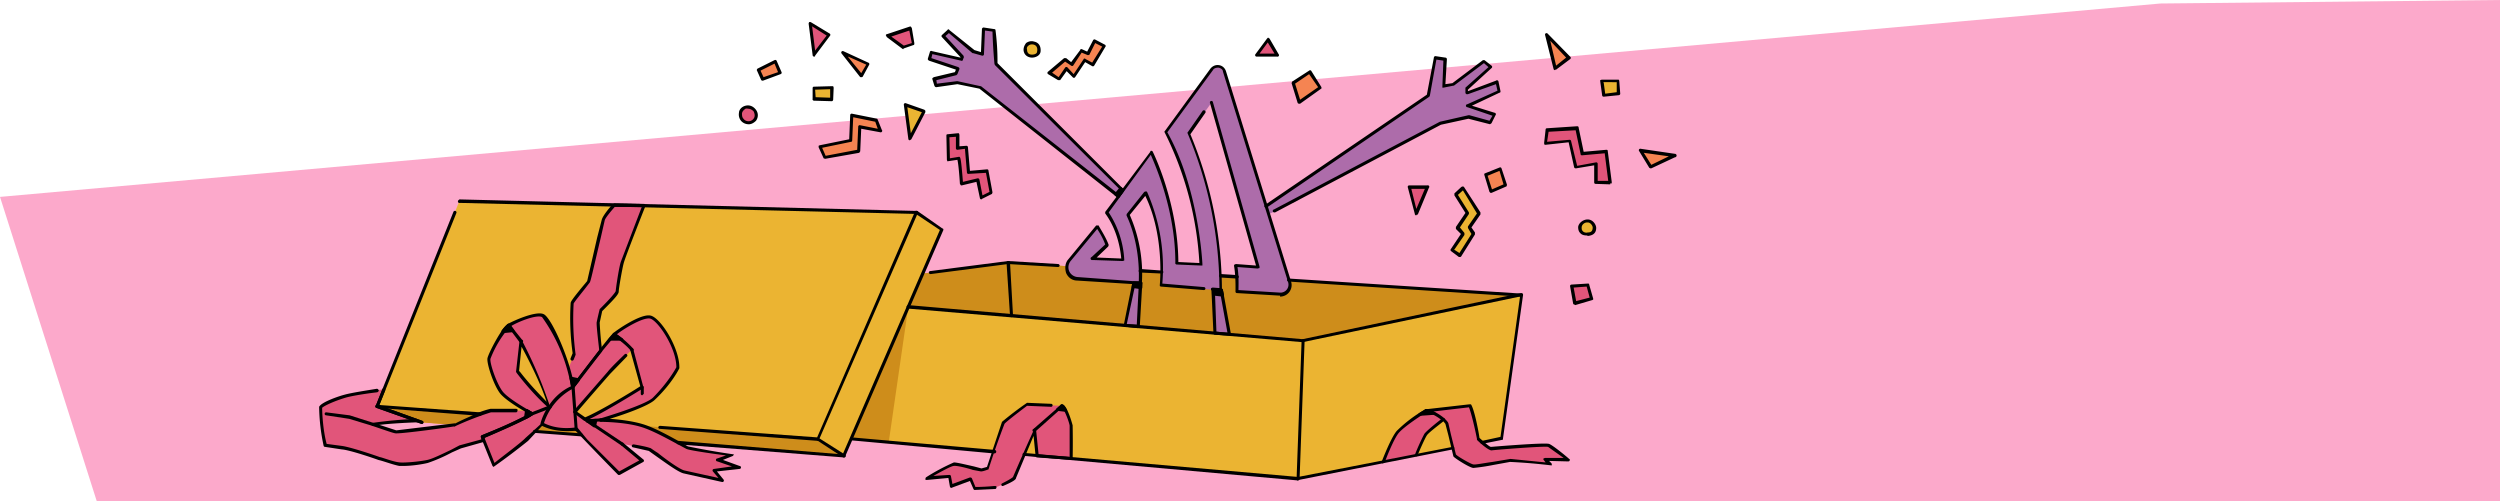 <svg xmlns="http://www.w3.org/2000/svg" width="499" height="100" fill="none"><g clip-path="url(#a)"><path fill="#FCA9CB" d="M499 0v100H19.3L0 39.3 431.2.7 499 0Z"/><path fill="#EBB432" d="M188 45.8 168.4 91l-84.3-6.7-8.8-3.2 16.4-41 91.2 2.3 5.1 3.4Z"/><path fill="#CE8D1B" d="m168.4 91-84.3-6.7-8.8-3.2 88 6.5 5.1 3.4Z"/><path fill="#E1557A" d="m147.5 93.3-4.2-1.5 2.8-1s-8.3-1.2-9-1.5c-.6-.2-5.8-3.5-9.1-4.4-3.3-1-8-1-8-1s8.8-2.7 10.5-4.3c3.4-3.3 4.8-6.3 4.8-6.3 0-3.9-3.8-9.5-5.5-10-1.6-.5-6.2 2.6-7.2 3.4-1 1-8.3 10.6-8.3 10.6a33.2 33.2 0 0 0-6-14.3c-1.3-.6-5.6 1.2-6.8 2-1.2.7-3.7 5.6-4 6.5-.1 1 1.3 5.2 2.5 6.8 1.3 1.7 6.2 4.3 6.2 4.3-1.3 1-10 4.6-10 4.6l2.4 5.7s5.6-4.2 6.6-5.2l3-3.1c3.2 1.8 6.8 1 6.8 1l2 2.3c1 1.2 6.6 6.6 6.6 6.6l4.6-2.6-4-3.3 5.4 1c.4.3 5.6 4.3 7 4.6l7.5 1.7-1.6-2 5-.6Zm-44.2-19.1.7-6.1s4.4 8.2 5.8 13.1c0 0-2.8-2.4-6.5-7Zm13.4 9.5-2-1.5 6.8-7.8 4.6-4.6 2 7.5s-7.9 5-11.4 6.4Z"/><path fill="#E1557A" d="M120 70c-2.5 3-5.7 7.3-5.7 7.3-.1-1.2-.4-2.5-.8-3.8l1.1-2.9c.2-.4-.3-3.8-.4-4.5v-5.6c0-.4 3-4 3.3-4.3.2-.3 2.7-11.5 2.9-12.3.2-.7 2.2-3 2.2-3l6 .2-4.4 11.3a79 79 0 0 0-1 5.8c-.1.5-2.7 3.2-3.3 3.7l-.5 2.5.5 5.6Z"/><path fill="#EBB432" d="m303.7 58.8-4 28.7-40.6 8-89.2-7.9 11.4-26.4 2.9-6.6 17-2.2 102.5 6.4Z"/><path fill="#E1557A" d="M185 95.5s4.5-2.7 5.4-2.8c1-.1 5 1 5.5 1l1.4-.3s2.7-8.5 3-9c.4-.5 4.7-3.7 4.7-3.7l7 .3c.6 0 1.7 3.6 1.8 4v6.5L207 91l-.5-5.1-4 9.4c-.2.7-3.4 1.8-3.8 2l-4 .2-1-1.9L190 97l-.5-2-4.5.5Z"/><path fill="#CE8D1B" d="M303.7 58.8 260.1 68l-78.8-6.8 2.9-6.6 17-2.2 102.5 6.4Z"/><path fill="#E1557A" d="M276.1 92.2s1.7-4.6 2.9-6c1.1-1.4 4.9-3.9 5.6-4.2l8.7-1c.7.8 1.7 6.6 1.7 6.6s2.2 2 2.6 2c.5-.1 10.6-1 11.5-.7.8.3 4 2.9 4 2.9l-4.7-.1 1 1s-6.9-.9-8-.8c-1 0-6.8 1.3-7.3 1.2a15 15 0 0 1-3.7-2.2c-.2-.3-1.4-5.4-1.6-6.3-.1-.3-.4-.6-.7-.9 0 0-3.1 2.4-3.6 3-.5.7-1.9 4.2-1.9 4.2"/><path fill="#AD6CAA" d="M219 45.1s1.4 2.1 2 3.8l-2.8 2.7 6 .2s-.3-5.3-3.3-9.4l8.9-12s5 10 5.1 22l4.8.4s-.6-15.2-7-26.4l9.1-12.6c.7-1 2.3-.7 2.6.4l13 42a2 2 0 0 1-2 2.5l-8.5-.5s.1-3-.3-5.2l4.5.3-9.3-32.8-4.5 6.3s6.5 13.7 6.5 31.2l-12-1.1s1-10.1-3.1-18.4l-3.6 4.4s2.9 5.3 2.6 13.6l-12.7-.9a2.3 2.3 0 0 1-1.5-3.7l5.5-6.8Z"/><path fill="#AD6CAA" d="m299.3 18.3-.4-2-6 2.3-.1-.8 4.7-4.4-1.3-1.2L290 17l-1.9.3.4-5.4-2-.2c-.6 2.6-1.4 7.4-1.4 7.4l-32.4 22.2.5 1.5 34.4-18.1 5.6-1.3 4.3 1.2.8-1.7-5.3-1.7 6.3-2.8ZM242.2 57.8l.3 8.7 2.9.2-1.6-8.7-1.6-.2ZM226.3 56.5l-1.8 8.4 2.7.3.5-8.7h-1.4ZM198.8 12.8l-.2-3.6-.2-3.1-2-.3-.4 5-1.7-.5-5-4.2-1 1.1 3.8 4.1-.2.5-6-1.3-.4 1.3 5.7 1.9-.4 1-4.4 1 .4 1.3 4.3-.5 4.5 1 27.6 21.7.9-1.2-25.3-25.2Z"/><path fill="#E1557A" d="M281.3 37.4h3.6l-2.2 5.2-1.4-5.2Z"/><path fill="#F58452" d="m297.6 38.2-1-3.3 2.8-1.2 1.1 3.3-3 1.2Z"/><path fill="#E1557A" d="m308.5 28.7 4.8-.5 1.2 5.2 4.1-.7-.1 3.7h2.9l-.8-6.1-4.8.4-1-5-6 .3-.3 2.7Z"/><path fill="#EBB432" d="M315.3 45.4c0 1.2 1.1 1.4 1.6 1.4s1.3-.2 1.4-1.3c0-.6-.6-1.3-1.4-1.4-.8 0-1.5.6-1.6 1.3Z"/><path fill="#E1557A" d="m313.7 57.1 3.2-.2.8 2.7-3.4 1-.6-3.5Z"/><path fill="#F58452" d="m327.5 30 2 3.3 4.7-2.2-6.7-1Z"/><path fill="#EBB432" d="M323 16.1v2.6l-2.9.3-.4-2.8h3.2Z"/><path fill="#F58452" d="m313.2 11.5-2.8 2.2-1.7-6.8 4.5 4.6ZM258 16.5l1.3 4 4.2-3-2-3.2-3.4 2.2Z"/><path fill="#E1557A" d="M250.8 11h4.1l-1.8-3.2-2.3 3.2ZM148.7 21.5c-1.2.6-1.1 1.8-.5 2.4.5.7 1.8.9 2.5 0 1-1.3-.7-3-2-2.4Z"/><path fill="#F58452" d="m163.6 29.3 6.2-1.3.2-5 5 1 .7 2-4-.7-.3 4.9-6.7 1.2-1-2.1Z"/><path fill="#E1557A" d="m189.2 27.1 2-.2-.1 2.7 1.8-.2.4 5 3.7-.3.8 4.4-1.9 1-.7-3.5-3.2.7-.6-5.1-2 .3-.2-4.8Z"/><path fill="#EBB432" d="m180.7 20.9.9 6.8 2.8-5.5-3.7-1.3ZM204.6 10c.2 1.7 2.6 1.5 2.8.3.1-.8-.2-1.6-1-1.7-1-.2-1.8.2-1.8 1.4Z"/><path fill="#F58452" d="m209.5 14.6 3-2.7 1.5 1 1.8-2.8 1.4.6 1.3-2.6 1.8 1-2.1 3.8-1.7-1-2.1 3.4-1.5-1.6-1.5 2-2-1.1ZM152.2 15.8l-.8-1.8 3.4-1.7 1 2.2-3.6 1.3Z"/><path fill="#E1557A" d="m161.7 4.6.8 6.4 3-4-3.8-2.4ZM177.3 7.2l4.5-1.5.5 3.1-2 .7-3-2.3Z"/><path fill="#F58452" d="m172 15.1-3.8-4.6 5 2.3L172 15Z"/><path fill="#EBB432" d="m166.1 17.5-3.6.1v2.1l3.5.2.1-2.4ZM292.8 42.5l-1.9 3 1 1.2-2.1 3.1 1.6 1.2 2.7-4.3-.8-1.3 2-2.8-3.4-5.1-1.3 1.4 2.2 3.6Z"/><path fill="#E1557A" d="M105.1 82s-6-.2-7-.1c-1.1 0-7.3 3-7.3 3S80 86.2 79.1 86.1c-.4 0-2.5-.8-4.6-1.5 2.5-.5 8.7-.7 8.7-.7l1 .3-9-3.2 1.4-3.3s-5.9.7-7.8 1.3c-2 .6-4.5 1.6-4.8 2.3 0 0 0 4 1 7.5l3.3.4c1.5.2 6.3 1.8 7.3 2.2 1 .3 2.9 1 4.2 1.1 1.2.1 4-.1 5.5-.5 1.5-.3 5.6-2.5 6.6-2.9 1-.4 4.6-1.3 4.6-1.3l-.2-.7 3.8-1.6c2.5-1.1 5.4-2.5 6-3 0 0-.3-.3-1-.6Z"/><path fill="#CE8D1B" d="m181.3 61.2-3.9 27-7.5-.6 11.4-26.4Z"/><path fill="#000" d="m144.1 96.2-7.6-1.7c-1-.2-3.2-1.8-5.6-3.5l-1.4-1-3.1-.7a.3.3 0 0 1-.3-.3c0-.2.2-.3.4-.3 2.9.5 3.1.7 3.2.7.2 0 .6.4 1.6 1 1.6 1.3 4.4 3.3 5.3 3.5l6.8 1.5-1.1-1.3a.3.3 0 0 1 .2-.5l3.6-.5-2.9-1a.3.3 0 0 1 0-.6l1.7-.6c-2.4-.3-7.3-1-7.9-1.3l-1.3-.7c-1.9-1-5.4-3-7.8-3.7-3.3-1-8-1-8-1a.3.3 0 0 1 0-.7s8.8-2.6 10.4-4.1c3-3 4.5-5.7 4.7-6.1 0-3.9-3.7-9.3-5.2-9.7-1.4-.4-5.8 2.3-7 3.4a204.2 204.2 0 0 0-8.5 10.6.3.3 0 0 1-.3-.3 33.5 33.5 0 0 0-5.8-14c-1-.6-5.1 1-6.5 2a21 21 0 0 0-3.8 6.3c-.2.8 1.2 4.9 2.4 6.5 1.2 1.6 6 4.2 6 4.2l.2.2-.1.3c-1.2 1-8.2 4-9.7 4.6l2 5c1.2-1 5.4-4.1 6.2-5a186.7 186.7 0 0 0 3.4-3.1c3 1.7 6.6 1 6.7 1l.3.1 1.9 2.3 6.4 6.4 4-2.2-3.6-3a.3.3 0 1 1 .4-.5l4 3.3a.3.3 0 0 1 0 .5l-4.7 2.6h-.3a612.8 612.8 0 0 1-8.5-8.8c-.8 0-3.9.4-6.7-1l-2.8 3a135 135 0 0 1-6.9 5.2l-.2-.2-2.3-5.7c-.1-.1 0-.3.1-.4a106 106 0 0 0 9.5-4.3c-1.3-.7-4.7-2.7-5.8-4.1-1.3-1.7-2.7-6-2.5-7 .2-1 2.8-6 4-6.8 1.2-.7 5.7-2.7 7.2-2 1.5.6 5.1 8.7 6 13.8 1.7-2.2 7-9.2 7.9-10 .8-.7 5.6-4 7.5-3.5 2 .5 5.7 6.4 5.7 10.3v.2s-1.4 3-4.9 6.3c-1.2 1.2-6.3 3-9 3.8 1.7.1 4.3.4 6.4 1 2.5.7 6 2.7 8 3.8l1.2.7a150.7 150.7 0 0 0 9.2 1.6l-.2.3-2 .8 3.3 1.2a.3.3 0 0 1 0 .6l-4.5.5 1.3 1.6a.3.3 0 0 1-.3.5ZM116.7 84h-.1l-2-1.5a.3.3 0 0 1-.1-.5l6.8-7.8c.8-1 2.3-2.4 3.4-3.5a.3.3 0 0 1 .4.5l-3.3 3.4a1016 1016 0 0 0-6.6 7.6l1.6 1.1c3.1-1.3 9.8-5.4 11-6.2l-2-7.2a.3.3 0 1 1 .6-.2l2 7.5v.3c-.4.2-8 5-11.5 6.5h-.2Zm-7-2.5h-.1s-3-2.5-6.5-7.1l-.1-.2.7-6.2a.3.3 0 0 1 .5 0 86.8 86.8 0 0 1 5.7 13.5h-.1Zm-6-7.4c2.3 3 4.4 5 5.4 6.1-1.2-3.8-3.9-9-5-11l-.5 4.9Z"/><path fill="#000" d="M115 86a.3.3 0 0 1-.3-.4l-.6-7.9a12 12 0 0 0-5.6 7 .3.3 0 0 1-.6-.2c0-.2 1.4-5.4 6.3-7.5a.3.3 0 0 1 .5.2l.6 8.4a.3.3 0 0 1-.3.3ZM126.1 70.1l-.2-.1c-1-1.3-3.5-3-3.5-3a.3.3 0 0 1 .4-.5 20 20 0 0 1 3.6 3.1.3.3 0 0 1-.3.5ZM128.2 78.9a.3.3 0 0 1-.3-.3v-1.3a.3.3 0 1 1 .6 0v1.3l-.3.3ZM104 68.4l-.3-.1-2.4-3.2a.3.3 0 1 1 .5-.3l2.4 3a.3.3 0 0 1-.2.6Z"/><path fill="#000" d="M106.2 82.9a.3.3 0 0 1-.1-.6l3.6-1.4c.1 0 .3 0 .4.2 0 .2 0 .4-.2.4l-3.6 1.4h-.1ZM117.3 84.3a.3.3 0 0 1-.4-.3c0-.1.2-.3.4-.3a.3.3 0 1 1 0 .6Z"/><path fill="#000" d="M119 84h-1.7l1.4 1 .2-1Z"/><path fill="#000" d="M118.7 85.3h-.2l-1.4-1a.3.3 0 0 1 .1-.6l1.7-.1a.3.3 0 0 1 .3.4l-.2 1a.3.3 0 0 1-.3.3Zm-.5-1 .3.2v-.2h-.3ZM84.1 84.6l-9-3.2a.3.3 0 0 1-.1-.4l1.3-3.3a.3.3 0 0 1 .6.2l-1.2 3 8.6 3.1a.3.3 0 0 1-.2.6ZM90.8 85.1h-.2l-.1-.3c0-.1 1.1-.7 3.4-1.7a17 17 0 0 1 4-1.5h5.1c.2 0 .4.2.3.3 0 .2-.1.4-.3.4h-5a58.5 58.5 0 0 0-7.2 2.8Z"/><path fill="#000" d="M80.6 93h-.9c-1.1-.2-2.7-.8-3.8-1.1l-.4-.1c-.5-.2-5.7-2-7.3-2.1l-3.3-.5a.3.3 0 0 1-.3-.2 38.9 38.9 0 0 1-.9-7.8c.5-1 4.2-2.2 5-2.4 1.4-.4 4.7-.9 6.5-1.2.2 0 .3.1.4.3 0 .2-.1.3-.3.4-1.8.2-5.1.7-6.4 1.1-2.3.7-4.2 1.6-4.6 2 0 .7.1 4.2.9 7.2l3 .4c1.7.2 7 2 7.5 2.2l.4.1c1 .3 2.6.9 3.7 1 1.2.1 4.1-.2 5.5-.5 1-.2 3-1.2 4.7-2l1.7-.9 4.4-1.2-.1-.4c-.1-.1 0-.3.1-.4l3.9-1.6a59 59 0 0 0 5.6-2.7l-.6-.3a.3.3 0 1 1 .3-.6l1 .6a.3.3 0 0 1 0 .5c-.5.5-2.6 1.5-6 3l-3.6 1.6.1.4a.3.3 0 0 1-.2.4L92 89.5l-1.8.8a32 32 0 0 1-4.8 2.1c-1.2.3-3.3.6-4.8.6Z"/><path fill="#000" d="M79.3 86.5H79c-.4 0-2.3-.7-5-1.6l-4.3-1.3-4.6-.7a.3.3 0 1 1 0-.6l4.7.6 4.4 1.4 4.9 1.6 11.6-1.4a.3.3 0 0 1 0 .6c-1 .2-9.9 1.4-11.5 1.4ZM114.3 77.6a.3.3 0 0 1-.2-.5l5.5-7.2c-.1-1.1-.6-5-.5-5.6a66.8 66.8 0 0 1 .6-2.6l.4-.4c1.8-1.8 2.7-2.9 2.8-3.2 0-.4.6-4.5 1-5.8l4.2-11h-5.4c-.7.8-1.9 2.2-2 2.7l-.8 3.5c-1.6 6.7-2 8.7-2.2 8.9l-1 1.3c-.7.9-2.1 2.6-2.2 2.9a53.6 53.6 0 0 0 .4 10.2l-.4 1a.3.3 0 1 1-.6-.3l.4-1a50.4 50.4 0 0 1-.4-10c0-.3.5-1 2.3-3.2l1-1.2 2-8.7.9-3.5c.2-.9 2-3 2.3-3.2l.2-.1 6 .1a.3.3 0 0 1 .2.5s-4 10.1-4.3 11.3c-.3 1.1-1 5.1-1 5.7 0 .5-.8 1.4-3 3.6l-.3.3-.5 2.3a70.4 70.4 0 0 0 .5 5.7l-5.6 7.3-.3.2ZM163.3 88l-31.6-2.4a.3.3 0 0 1-.3-.3c0-.2.2-.3.4-.3l31.3 2.3 19.5-45c0-.2.3-.3.4-.2.2 0 .3.2.2.4l-19.7 45.2c0 .2-.1.2-.2.2ZM95.8 83l-20.6-1.6a.3.3 0 1 1 0-.6l20.6 1.5a.3.3 0 0 1 0 .7Z"/><path fill="#000" d="M168.4 91.3h-.1l-5.2-3.4a.3.3 0 0 1 .3-.5l5.2 3.3a.3.3 0 0 1-.2.6ZM185.7 54.7a.3.3 0 0 1 0-.6l15.5-2 10 .6c.2 0 .3.2.3.3 0 .2-.2.3-.3.3l-10-.6-15.4 2ZM260 68.3l-78.7-6.7a.3.3 0 1 1 0-.7l78.7 6.8 43.6-9.2c.2 0 .4.1.4.3 0 .1 0 .3-.2.3L260 68.3Z"/><path fill="#000" d="M201.9 63.3a.3.3 0 0 1-.3-.3l-.7-10.6c0-.2.2-.3.3-.3.2 0 .4 0 .4.3l.6 10.6c0 .2-.1.3-.3.3ZM259.1 95.9a.3.3 0 0 1-.3-.4l1-27.5c0-.2.1-.3.3-.3.1 0 .3.1.3.3l-1 27.5c0 .2-.1.4-.3.4ZM200 97a.3.3 0 0 1 0-.5c2-1 2.2-1.3 2.2-1.3a436.4 436.4 0 0 1 4.3-9.7c.2 0 .3.2.3.3l.5 4.9 6.2.5V85c0-.5-1.1-3.5-1.6-3.7-.1 0-.3-.1-.3-.3 0-.2.2-.3.4-.3 1 0 2.1 4.2 2.1 4.2a177.5 177.5 0 0 1 0 6.8l-.3.1-6.8-.5a.3.3 0 0 1-.3-.3l-.4-4-3.5 8.4c0 .2-.2.6-2.6 1.6h-.1Z"/><path fill="#000" d="M194.6 97.8c-.1 0-.2 0-.3-.2l-.7-1.6-3.5 1.3a.3.3 0 0 1-.5-.2l-.3-1.7-4.3.4c-.2 0-.3 0-.3-.2l.1-.3a40 40 0 0 1 5.6-3c.6 0 2.2.4 4 .8l1.5.4 1.1-.3 3-9a65.1 65.1 0 0 1 5-3.8l4.8.2a.3.3 0 1 1 0 .6L205 81c-2 1.5-4.3 3.3-4.5 3.6a163.2 163.2 0 0 0-3.2 9.1c-.1 0-1 .4-1.5.4l-1.6-.3c-1.2-.4-3.3-.9-3.8-.8-.5 0-2.5 1.1-4.1 2l3.1-.2c.2 0 .3 0 .4.2l.3 1.6 3.5-1.3c.1 0 .3 0 .4.2l.7 1.7a40 40 0 0 0 3.8-.2c.2 0 .4 0 .4.2 0 .1 0 .3-.2.4l-4.2.2Z"/><path fill="#000" d="M206.5 86.2a.3.3 0 0 1-.2-.6l5.5-4.8a.3.3 0 0 1 .4.4l-5.5 4.9h-.2ZM288 84h-.1c-1.1-1-2.9-1.8-3.2-1.7-.2 0-.3 0-.4-.2 0-.1 0-.3.2-.4.7-.3 2.9 1 3.8 1.8.1.1.1.3 0 .4l-.2.1Z"/><path fill="#000" d="M294.1 93.4c-.7 0-3.7-1.9-4-2.3l-1-4.2-.6-2.3-.4-.5c-1 .8-3 2.3-3.3 2.8-.4.6-1.5 3.1-1.9 4.1a.3.3 0 0 1-.5-.2 42 42 0 0 1 1.9-4.2c.5-.7 3.3-2.9 3.6-3.1.1-.1.3-.1.4 0 .4.4.7.7.8 1l.5 2.2 1 4c.3.4 3.1 2 3.5 2 .3.1 2.3-.3 3.8-.5l3.6-.6 7 .7-.3-.4c-.1-.1-.2-.2-.1-.4l.3-.1h3.7l-3.1-2.2c-.8-.2-10.7.6-11.3.7-.5 0-1.9-1.1-2.9-2.1v-.2c-.4-2.1-1.2-5.4-1.6-6.3l-8.5 1c-.7.4-4.4 2.8-5.5 4.1-1.1 1.3-2.8 5.8-2.8 5.9l-.4.2a.3.3 0 0 1-.2-.4c.1-.2 1.8-4.7 3-6.1a27 27 0 0 1 5.7-4.3l8.8-1h.3c.7 1 1.6 5.8 1.7 6.7 1 .9 2 1.8 2.3 1.8 0 0 10.6-.9 11.6-.6.8.3 3.7 2.7 4 3 .1 0 .2.2.1.3 0 .1-.1.2-.3.2l-3.8-.1.5.5c0 .1.1.3 0 .4a111.4 111.4 0 0 0-8.3-.7l-3.3.6a39 39 0 0 1-4 .6ZM243.8 58.3 242 58a.3.3 0 0 1-.3-.3c0-.2.2-.3.4-.3l1.3.1a81 81 0 0 0-6.4-31l3-4.3a.3.3 0 0 1 .6.3l-3 4.3a82 82 0 0 1 6.3 31.3h-.2Z"/><path fill="#000" d="M255.5 59h-.2l-8.4-.5a.3.3 0 0 1-.3-.3s.1-3-.3-5.2l.1-.2.3-.1 4 .3-9.2-32.5a.3.3 0 1 1 .6-.1l9.3 32.8v.3l-.4.1-4-.3c.3 1.8.2 3.8.2 4.6l8.2.5a1.6 1.6 0 0 0 1.7-2.1l-13-42c0-.4-.4-.7-.9-.8-.4 0-.9.1-1.1.5L233 26.4c6.3 11.2 7 26.2 7 26.3v.3h-.3l-4.8-.2a.3.3 0 0 1-.3-.4c0-10.4-4-19.4-4.9-21.5l-8.4 11.5a19 19 0 0 1 3.1 9.4v.2l-.3.1-6-.2a.3.3 0 0 1-.2-.6l2.7-2.5c-.4-1.2-1.2-2.5-1.6-3.1l-5.3 6.4a2 2 0 0 0-.3 2 2 2 0 0 0 1.7 1.2l12.2.9c.3-8-2.4-13-2.4-13.1-.1-.2 0-.3 0-.4l3.5-4.4.3-.1c.1 0 .2 0 .3.2a37.6 37.6 0 0 1 3 18.2l8.3.7a.3.3 0 1 1 0 .6l-8.6-.7-.2-.1v-.3s1-9.7-2.9-17.7l-3.1 3.8a29.4 29.4 0 0 1 2.4 13.9h-.3L215 56c-1 0-1.8-.6-2.2-1.5-.3-1-.2-2 .4-2.7l5.6-6.8h.5c0 .2 1.4 2.2 2 3.9l-.1.3-2.3 2.2 4.9.2c-.1-1.2-.6-5.5-3.2-9v-.3l9-12c0-.2.1-.2.2-.2s.2 0 .3.2c0 0 5 10 5.1 22l4.2.2a66.4 66.4 0 0 0-7-26.2l9.2-12.6c.4-.5 1-.8 1.7-.7.7.1 1.2.6 1.4 1.2l13 42a2.3 2.3 0 0 1-2.2 3Z"/><path fill="#000" d="M254.4 42.4a.3.3 0 0 1-.1-.6l33.1-17.5 5.7-1.3h.2l4 1.1.6-1-5-1.7a.3.3 0 0 1 0-.6l6-2.7-.3-1.3-5.6 2h-.3l-.2-.2v-1.1l4.6-4.1-.9-.8-6 4.5h-.1l-2 .4h-.2v-.3l.2-5.1-1.4-.2-1.3 7.2-.1.2-32.4 22.1c-.1.1-.3.1-.4 0a.3.3 0 0 1 0-.5l32.3-22 1.4-7.4c0-.2.2-.3.3-.3l2 .3c.2 0 .3.2.3.3l-.3 5 1.4-.2L296 12h.3l1.4 1.1a.3.3 0 0 1 0 .5l-4.7 4.3v.3l5.6-2.1a.3.3 0 0 1 .5.2l.4 1.9c0 .1 0 .3-.2.3l-5.5 2.6 4.5 1.4a.3.3 0 0 1 .2.5l-.8 1.6-.3.2-4.3-1.1-5.5 1.2-33.1 17.5h-.2ZM245.4 67l-3-.2a.3.3 0 0 1-.2-.3l-.4-8.7a.3.3 0 0 1 .4-.3l1.6.1c.2 0 .3.2.3.3l1.6 8.8a.3.3 0 0 1-.3.3Zm-2.6-.8 2.2.2-1.5-8.2h-1l.3 8ZM227.2 65.5l-2.7-.3h-.2v-.3l1.7-8.4c0-.2.2-.3.3-.3h1.4a.3.3 0 0 1 .3.4l-.5 8.6-.1.2h-.3Zm-2.3-.8 2 .1.4-8h-.7l-1.7 7.9ZM223.2 39.5l-.2-.1-27.5-21.7-4.4-.9-4.2.6c-.2 0-.3-.1-.4-.3l-.4-1.3v-.2l.3-.2 4.2-1 .2-.5-5.4-1.8-.2-.2v-.2l.4-1.3c0-.2.3-.3.4-.2l5.7 1.3v-.1l-3.7-4a.3.3 0 0 1 0-.4l1.1-1c.1-.2.3-.2.4 0l5 4 1.3.4.2-4.7.2-.2h.2l2 .3c.2 0 .3.1.3.2a48.3 48.3 0 0 1 .4 6.6l25.2 25.2c.1 0 .1.3 0 .4l-.8 1.1a.3.3 0 0 1-.3.2Zm-32.1-23.3 4.6 1h.1l27.4 21.5.5-.7-25.1-25-.1-.2a101.5 101.5 0 0 1-.4-6.5l-1.5-.2-.2 4.7a.3.3 0 0 1-.4.3l-1.8-.5h-.1l-4.7-4-.7.6 3.6 3.9.1.3-.2.5c0 .2-.2.3-.4.2l-5.7-1.3-.2.8 5.4 1.8.2.2v.2l-.4 1-.2.2-4 1 .1.7 4-.5ZM282.7 43a.3.3 0 0 1-.3-.3l-1.4-5.3a.3.3 0 0 1 .3-.4h3.6a.3.3 0 0 1 .3.5l-2.2 5.3-.3.1Zm-1-5.3 1 4 1.7-4h-2.7ZM297.6 38.5h-.1l-.2-.2-1-3.3c-.1-.2 0-.4.1-.4l3-1.2a.3.3 0 0 1 .3.2l1.1 3.3-.1.3-3 1.3h-.1Zm-.7-3.5.9 2.8 2.3-1-.8-2.7-2.4 1ZM321.4 36.8l-3-.1a.3.3 0 0 1-.2-.3V33l-3.6.6c-.2 0-.3 0-.4-.2l-1.1-5-4.6.5h-.2l-.1-.3.3-2.7c0-.2.1-.3.3-.3l6-.4c.2 0 .3.1.3.3l1 4.8 4.5-.4c.1 0 .3 0 .3.2l.8 6.2v.3h-.3Zm-2.6-.7h2.2l-.7-5.5-4.5.4c-.1 0-.3 0-.3-.2l-1-4.8-5.4.3-.3 2 4.5-.4c.1 0 .3.1.3.3l1.2 4.9 3.8-.7a.3.3 0 0 1 .3.3v3.4ZM316.8 47c-.3 0-1 0-1.4-.5-.3-.3-.4-.7-.4-1.2.1-.8 1-1.5 1.9-1.5 1 0 1.7 1 1.7 1.7 0 1-.6 1.5-1.7 1.6Zm0-2.6c-.6 0-1.1.5-1.1 1 0 .3 0 .5.2.7.2.3.7.4 1 .3.6 0 1-.2 1-1 0-.3-.4-1-1-1ZM314.3 60.8a.3.3 0 0 1-.3-.2l-.6-3.4a.3.3 0 0 1 .3-.4l3.2-.2c.2 0 .3 0 .3.2l.8 2.8v.2l-.2.1-3.4 1Zm-.2-3.4.5 2.7 2.7-.7-.6-2.2-2.6.2ZM329.4 33.6l-.2-.1-2-3.3a.3.3 0 0 1 .3-.5l6.8 1a.3.3 0 0 1 0 .7l-4.7 2.2h-.2Zm-1.3-3.1 1.5 2.4 3.5-1.7-5-.7ZM320.1 19.3a.3.3 0 0 1-.3-.2l-.4-2.9V16l.3-.1H323.1l.1.2.2 2.6c0 .2-.2.3-.3.3l-3 .3Zm0-2.8.3 2.2 2.3-.3v-2H320ZM310.4 14a.3.3 0 0 1-.3-.2L308.4 7a.3.3 0 0 1 .5-.3l4.5 4.6a.3.3 0 0 1 0 .5l-2.8 2.1h-.2Zm-1-6 1.2 5.1 2-1.6-3.3-3.5ZM259.3 20.7a.3.3 0 0 1-.3-.2l-1.2-3.9.1-.3 3.4-2.2a.3.3 0 0 1 .4 0l2 3.2c.1.2.1.4 0 .4l-4.2 3h-.2Zm-.8-4 1 3.2 3.6-2.5-1.8-2.6-2.8 1.9ZM250.8 11.3a.3.3 0 0 1-.2-.5l2.3-3.1.2-.2.3.2 1.8 3.1a.3.3 0 0 1-.3.5h-4Zm2.3-2.9-1.7 2.3h3L253 8.4ZM149.4 24.8a2 2 0 0 1-1.5-.7 2 2 0 0 1-.4-1.6c0-.4.3-1 1-1.3 1-.4 1.8 0 2.3.6.6.7.6 1.6.1 2.3-.4.4-.9.7-1.4.7Zm-.1-3.1a1 1 0 0 0-.5 0c-.4.3-.6.5-.7.9 0 .4 0 .8.3 1.1.2.3.6.5 1 .5.3 0 .7-.1 1-.5.4-.5.2-1.1 0-1.5-.3-.3-.7-.5-1.1-.5ZM164.7 31.7l-.3-.1-1-2.2v-.3l.2-.1 5.9-1.2.2-4.8a.3.3 0 0 1 .4-.3l5 1 .1.2.8 2a.3.3 0 0 1-.3.5l-3.8-.7-.2 4.5-.2.3-6.8 1.2Zm-.6-2.2.7 1.6 6.3-1.2.2-4.6a.3.3 0 0 1 .4-.3l3.5.7-.5-1.4-4.4-.9-.2 4.6c0 .2-.1.3-.2.3l-5.8 1.2ZM195.9 39.8a.3.3 0 0 1-.3-.2l-.7-3.3-2.9.7h-.2l-.2-.3c-.1-1.6-.3-4-.5-4.8a148.8 148.8 0 0 0-2 .3l-.1-.3-.1-4.8c0-.1 0-.3.2-.3l2-.2h.3l.1.3v2.3l1.4-.1a.3.3 0 0 1 .3.3l.4 4.7 3.4-.3c.2 0 .3.1.3.3l.8 4.3-.1.3-2 1-.1.1Zm-.7-4.2a.3.3 0 0 1 .3.3l.6 3.1 1.4-.7-.7-3.8-3.4.2a.3.3 0 0 1-.4-.3l-.4-4.7-1.5.2a.3.3 0 0 1-.3-.3v-2.3l-1.3.1.1 4.2 1.8-.3c.3 0 .4 0 .8 5l2.9-.7ZM181.6 28a.3.3 0 0 1-.3-.3l-.9-6.8a.3.3 0 0 1 .4-.3l3.7 1.3.2.2v.3l-2.8 5.4-.3.2Zm-.5-6.6.7 5.2 2.2-4.2-2.9-1ZM206 11.5c-.7 0-1.6-.4-1.7-1.5 0-.7.3-1.1.5-1.4.4-.3 1-.5 1.6-.3 1 .2 1.4 1 1.3 2-.1.8-1 1.2-1.7 1.2Zm-1-1.6c0 1 .8 1 1 1 .5 0 1-.2 1-.6.1-.4.1-1.2-.7-1.4-.4-.1-.8 0-1 .2-.3.2-.4.5-.3.8ZM211.4 16h-.2l-2-1.2a.3.3 0 0 1 0-.5l3.2-2.7h.4l1 .8 1.8-2.4c0-.2.2-.2.3-.2l1.1.5 1.2-2.3a.3.3 0 0 1 .4-.1l1.9 1a.3.3 0 0 1 .1.5l-2.2 3.7a.3.3 0 0 1-.4.1l-1.4-.8-2 3a.3.3 0 0 1-.5 0l-1.2-1.2-1.3 1.8h-.2Zm-1.4-1.5 1.3.9 1.3-1.9a.3.3 0 0 1 .5 0l1.2 1.3 2-3c0-.1.2-.2.4 0l1.3.7 2-3.2-1.4-.7-1.1 2.2c0 .2-.3.2-.4.2l-1.2-.5-1.7 2.6a.3.3 0 0 1-.4 0l-1.2-.8-2.6 2.2ZM152.2 16.1c-.1 0-.2 0-.3-.2l-.8-1.8c-.1-.1 0-.3.1-.4l3.4-1.7a.3.3 0 0 1 .4.1l1 2.3a.3.3 0 0 1-.2.4l-3.5 1.3h-.1Zm-.4-2 .6 1.3 2.9-1-.7-1.7-2.8 1.4ZM162.5 11.3a.3.3 0 0 1-.3-.3l-.8-6.3.1-.3h.3l3.8 2.3a.3.3 0 0 1 .1.4l-3 4c0 .1 0 .2-.2.2Zm-.4-6 .6 4.8 2.3-3-3-1.9ZM180.4 9.8h-.2L177 7.4l-.2-.4s.1-.2.3-.2l4.5-1.5h.2l.2.3.5 3c0 .2 0 .4-.2.4l-2 .7Zm-2.5-2.5 2.5 1.8 1.6-.5-.5-2.5-3.6 1.2ZM172 15.4h-.3l-3.7-4.7a.3.3 0 0 1 .3-.5l5 2.3a.3.3 0 0 1 .2.4l-1.3 2.4a.3.3 0 0 1-.3.1Zm-2.7-4 2.6 3.2 1-1.7-3.6-1.6ZM166 20.2l-3.5-.1a.3.3 0 0 1-.3-.4v-2c0-.2 0-.4.3-.4l3.6-.1h.2l.1.3-.1 2.4c0 .1-.1.3-.3.3Zm-3.2-.8 2.9.1v-1.7l-3 .1.1 1.5ZM291.4 51.3h-.2l-1.6-1.2a.3.3 0 0 1 0-.4l2-3-1-1v-.4l1.9-2.8-2.2-3.5v-.4l1.4-1.3.3-.1.2.1 3.3 5.1v.4l-1.8 2.6.7 1v.4l-2.7 4.3a.3.3 0 0 1-.3.2Zm-1.2-1.5 1.1.7 2.4-3.8-.7-1.2v-.3l1.8-2.6L292 38l-1 .9 2.2 3.5v.3l-1.8 2.7.9 1.1v.4l-2 2.9ZM231.9 54.6l-4.3-.2a.3.3 0 0 1-.3-.4c0-.2.2-.3.4-.3l4.2.3a.3.3 0 0 1 0 .6ZM246.9 55.6l-3.2-.2a.3.3 0 0 1 0-.7l3.2.2a.3.3 0 0 1 0 .7ZM295.8 88.6a.3.3 0 0 1 0-.6l3.7-.8 3.9-28-46.2-3a.3.3 0 0 1-.3-.3c0-.2.2-.3.4-.3l46.4 3a.3.3 0 0 1 .3.3l-4 28.6c0 .2 0 .3-.2.3l-4 .8ZM259.1 95.9 204.4 91a.3.3 0 1 1 0-.6l54.7 4.8 30.8-6c.2-.1.3 0 .4.2 0 .1-.1.3-.3.3l-30.8 6.1h-.1ZM198.3 90.5 170 87.9a.3.3 0 1 1 0-.6l28.5 2.5a.3.3 0 0 1 0 .7ZM116 87.1l-9.3-.7a.3.3 0 0 1-.3-.3c0-.2.2-.3.3-.3l9.3.7a.3.3 0 0 1 0 .6Z"/><path fill="#000" d="m168.4 91.3-33-2.6a.3.3 0 0 1 0-.7l32.8 2.7 19.4-44.8-4.8-3.2-91-2.2a.3.3 0 0 1-.4-.3c0-.2.2-.3.3-.4l91.2 2.3h.2l5 3.5c.2 0 .2.2.2.3l-19.6 45.2c0 .1-.1.2-.3.2ZM84.1 84.6l-9-3.2a.3.3 0 0 1-.1-.4l15.5-38.7a.3.3 0 0 1 .6.2L75.7 80.9l8.6 3.1a.3.3 0 0 1-.2.6Z"/><path fill="#000" d="M74.5 85a.3.3 0 0 1-.1-.6 88 88 0 0 1 8.8-.8l.3.3c0 .2-.1.4-.3.4 0 0-6.2.2-8.7.7ZM101.5 65c-.3.1-.7.6-1 1.2l1.8-.2-.8-1Z"/><path fill="#000" d="M100.4 66.5s-.2 0-.3-.2V66c.5-.7 1-1.1 1.2-1.3h.5l.8 1.1a.3.3 0 0 1-.2.5l-2 .2Zm1-1.1a4 4 0 0 0-.3.4h.6l-.2-.4ZM122.6 66.7l1.4 1h-2.3l.9-1Z"/><path fill="#000" d="M124 68h-2.3a.3.3 0 0 1-.2-.4l.9-1c0-.2.2-.2.4-.1l1.4 1a.3.3 0 0 1-.2.6Zm-1.6-.5h.6c-.1-.2-.3-.3-.4-.3l-.2.3ZM106.2 82.6l-1.3.7.2-1.3 1 .6Z"/><path fill="#000" d="m104.9 83.7-.2-.1a.3.3 0 0 1-.1-.3l.2-1.4.2-.2h.3l1 .6.2.2-.1.3a8.4 8.4 0 0 1-1.5.9Zm.5-1.2v.3l.2-.2-.2-.1ZM124.2 89l-.2-.1-7.4-5a.3.3 0 0 1 .3-.5l7.5 5a.3.3 0 0 1-.2.5Z"/><path fill="#000" d="M117.3 84.3a.3.3 0 0 1 0-.6l2.6-.2c.2 0 .3.1.3.3 0 .2 0 .3-.2.3l-2.7.2ZM115.4 75.8l-1 1.5-.4-1.8 1.4.3Z"/><path fill="#000" d="M114.3 77.6a.3.3 0 0 1-.3-.3l-.3-1.7a.3.3 0 0 1 .4-.4l1.4.3c.1 0 .2 0 .2.2v.3l-1.1 1.4-.3.2Zm.1-1.7.1.6.4-.5h-.5ZM212 81l-.8.7 1.5.2c-.3-.5-.5-.9-.7-.9Z"/><path fill="#000" d="M212.7 82.2 211 82a.3.3 0 0 1-.1-.5l.8-.7.2-.1c.3 0 .6.3 1 1a.3.3 0 0 1-.3.5Zm-.8-.7h.2v-.1h-.2ZM284.6 82l-1.2.7 2.7-.3c-.7-.3-1.3-.5-1.5-.4Z"/><path fill="#000" d="M283.4 83a.3.3 0 0 1-.2-.5l1.3-.8c.3 0 .9 0 1.7.5a.3.3 0 0 1 0 .6l-2.8.2ZM227.7 56.5h-1.4l-.1.7 1.4.2v-.9Z"/><path fill="#000" d="m227.6 57.7-1.4-.2h-.3v-.3l.1-.7c0-.2.2-.3.3-.3h1.4a.3.3 0 0 1 .3.4v.8a.3.3 0 0 1-.4.3Zm-1-.8.7.1V57h-.7ZM242.2 57.8l1.6.2.2.8h-1.8v-1Z"/><path fill="#000" d="m244 59.2-1.8-.2a.3.3 0 0 1-.3-.3v-.9a.3.3 0 0 1 .3-.3l1.6.1c.2 0 .3.2.3.3l.2.9a.3.3 0 0 1-.3.4Zm-1.5-.8 1 .1v-.3h-1v.2ZM223.2 39.2l.9-1.2-.4-.4-1 1.2.5.4Z"/><path fill="#000" d="m223.2 39.5-.2-.1-.5-.4a.3.3 0 0 1 0-.4l1-1.2a.3.3 0 0 1 .4 0l.4.4c.1 0 .1.3 0 .4l-.8 1.1a.3.3 0 0 1-.3.2Z"/></g><defs><clipPath id="a"><path fill="#fff" d="M0 0h499v100H0z"/></clipPath></defs></svg>